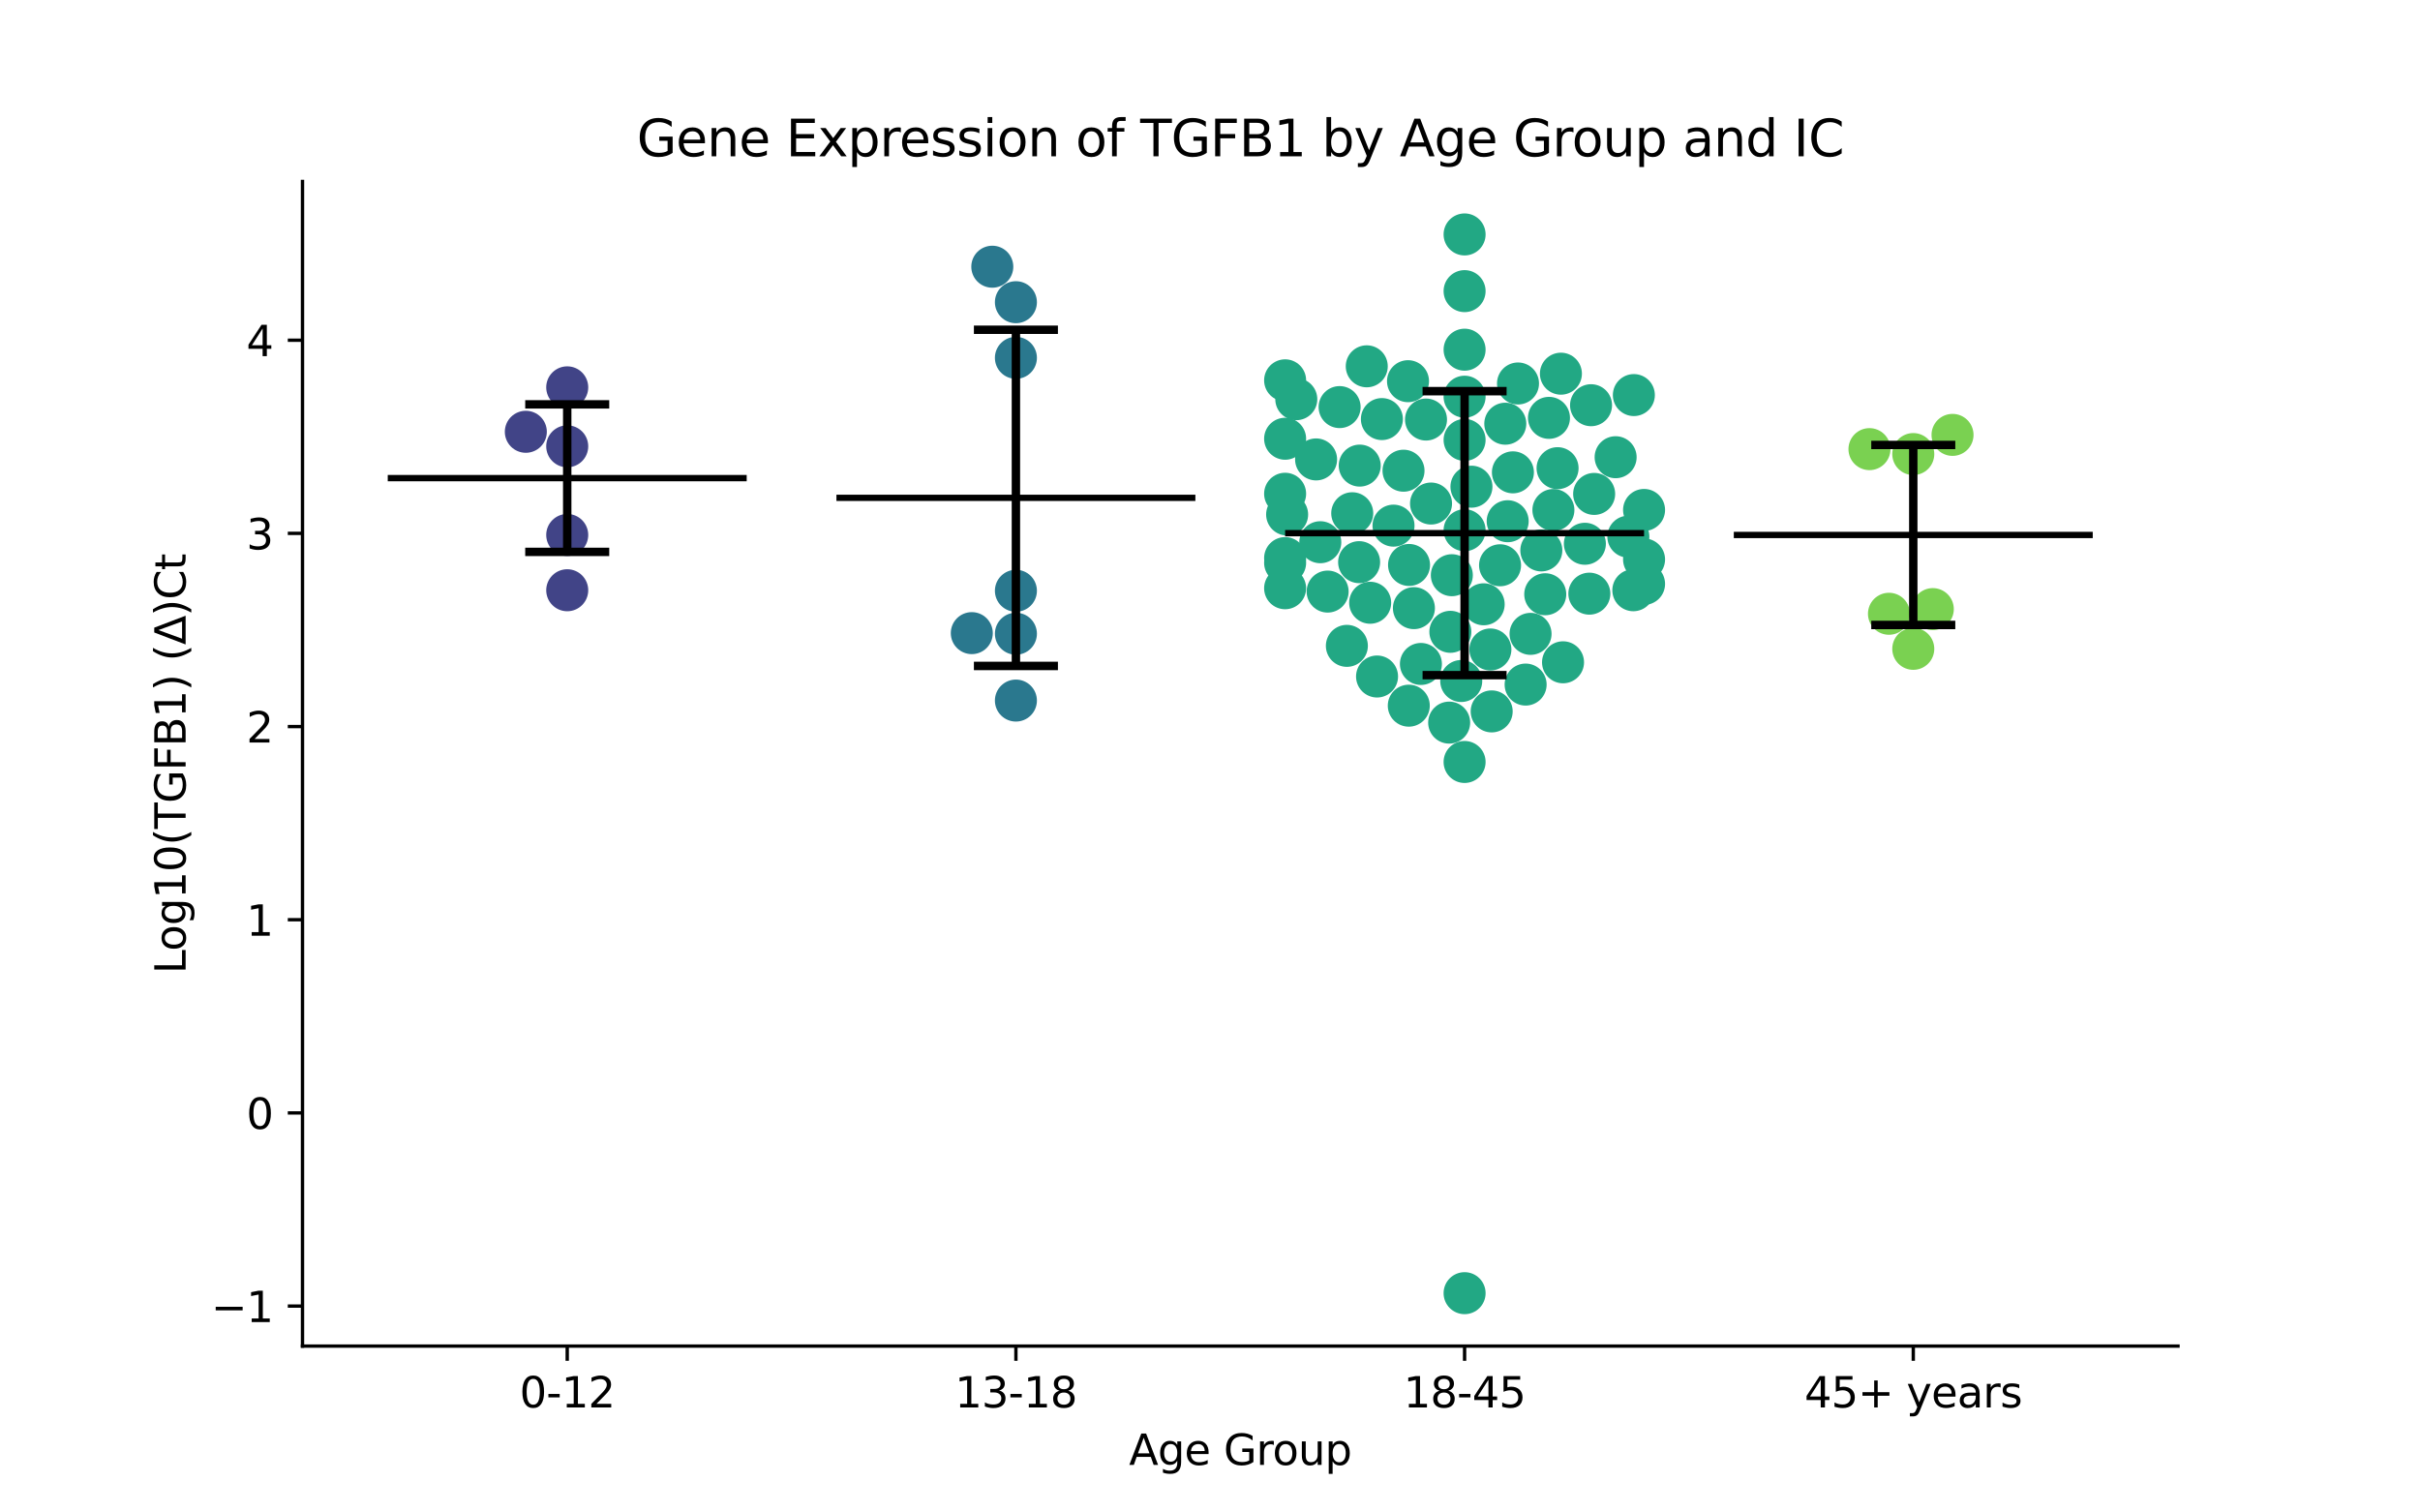 <?xml version="1.0" encoding="utf-8" standalone="no"?>
<!DOCTYPE svg PUBLIC "-//W3C//DTD SVG 1.1//EN"
  "http://www.w3.org/Graphics/SVG/1.1/DTD/svg11.dtd">
<svg xmlns:xlink="http://www.w3.org/1999/xlink" width="576pt" height="360pt" viewBox="0 0 576 360" xmlns="http://www.w3.org/2000/svg" version="1.1">
 <defs>
  <style type="text/css">*{stroke-linejoin: round; stroke-linecap: butt}</style>
 </defs>
 <g id="figure_1">
  <g id="patch_1">
   <path d="M 0 360 
L 576 360 
L 576 0 
L 0 0 
z
" style="fill: #ffffff"/>
  </g>
  <g id="axes_1">
   <g id="patch_2">
    <path d="M 72 320.4 
L 518.4 320.4 
L 518.4 43.2 
L 72 43.2 
z
" style="fill: #ffffff"/>
   </g>
   <g id="PathCollection_1">
    <defs>
     <path id="C0_0_4699553f57" d="M 0 5 
C 1.326 5 2.598 4.473 3.536 3.536 
C 4.473 2.598 5 1.326 5 -0 
C 5 -1.326 4.473 -2.598 3.536 -3.536 
C 2.598 -4.473 1.326 -5 0 -5 
C -1.326 -5 -2.598 -4.473 -3.536 -3.536 
C -4.473 -2.598 -5 -1.326 -5 0 
C -5 1.326 -4.473 2.598 -3.536 3.536 
C -2.598 4.473 -1.326 5 0 5 
z
"/>
    </defs>
    <g clip-path="url(#pacfe9eafd5)">
     <use xlink:href="#C0_0_4699553f57" x="135.009" y="92.195" style="fill: #414487"/>
    </g>
    <g clip-path="url(#pacfe9eafd5)">
     <use xlink:href="#C0_0_4699553f57" x="125.156" y="102.774" style="fill: #414487"/>
    </g>
    <g clip-path="url(#pacfe9eafd5)">
     <use xlink:href="#C0_0_4699553f57" x="135.009" y="106.232" style="fill: #414487"/>
    </g>
    <g clip-path="url(#pacfe9eafd5)">
     <use xlink:href="#C0_0_4699553f57" x="135.009" y="140.49" style="fill: #414487"/>
    </g>
    <g clip-path="url(#pacfe9eafd5)">
     <use xlink:href="#C0_0_4699553f57" x="135.009" y="127.331" style="fill: #414487"/>
    </g>
   </g>
   <g id="PathCollection_2">
    <defs>
     <path id="C1_0_5063109448" d="M 0 5 
C 1.326 5 2.598 4.473 3.536 3.536 
C 4.473 2.598 5 1.326 5 -0 
C 5 -1.326 4.473 -2.598 3.536 -3.536 
C 2.598 -4.473 1.326 -5 0 -5 
C -1.326 -5 -2.598 -4.473 -3.536 -3.536 
C -4.473 -2.598 -5 -1.326 -5 0 
C -5 1.326 -4.473 2.598 -3.536 3.536 
C -2.598 4.473 -1.326 5 0 5 
z
"/>
    </defs>
    <g clip-path="url(#pacfe9eafd5)">
     <use xlink:href="#C1_0_5063109448" x="241.803" y="140.614" style="fill: #2a788e"/>
    </g>
    <g clip-path="url(#pacfe9eafd5)">
     <use xlink:href="#C1_0_5063109448" x="241.803" y="71.93" style="fill: #2a788e"/>
    </g>
    <g clip-path="url(#pacfe9eafd5)">
     <use xlink:href="#C1_0_5063109448" x="241.803" y="166.749" style="fill: #2a788e"/>
    </g>
    <g clip-path="url(#pacfe9eafd5)">
     <use xlink:href="#C1_0_5063109448" x="231.304" y="150.697" style="fill: #2a788e"/>
    </g>
    <g clip-path="url(#pacfe9eafd5)">
     <use xlink:href="#C1_0_5063109448" x="241.803" y="150.84" style="fill: #2a788e"/>
    </g>
    <g clip-path="url(#pacfe9eafd5)">
     <use xlink:href="#C1_0_5063109448" x="236.183" y="63.483" style="fill: #2a788e"/>
    </g>
    <g clip-path="url(#pacfe9eafd5)">
     <use xlink:href="#C1_0_5063109448" x="241.803" y="85.172" style="fill: #2a788e"/>
    </g>
   </g>
   <g id="PathCollection_3">
    <defs>
     <path id="C2_0_7734790f2d" d="M 0 5 
C 1.326 5 2.598 4.473 3.536 3.536 
C 4.473 2.598 5 1.326 5 -0 
C 5 -1.326 4.473 -2.598 3.536 -3.536 
C 2.598 -4.473 1.326 -5 0 -5 
C -1.326 -5 -2.598 -4.473 -3.536 -3.536 
C -4.473 -2.598 -5 -1.326 -5 0 
C -5 1.326 -4.473 2.598 -3.536 3.536 
C -2.598 4.473 -1.326 5 0 5 
z
"/>
    </defs>
    <g clip-path="url(#pacfe9eafd5)">
     <use xlink:href="#C2_0_7734790f2d" x="328.914" y="99.749" style="fill: #22a884"/>
    </g>
    <g clip-path="url(#pacfe9eafd5)">
     <use xlink:href="#C2_0_7734790f2d" x="335.377" y="134.472" style="fill: #22a884"/>
    </g>
    <g clip-path="url(#pacfe9eafd5)">
     <use xlink:href="#C2_0_7734790f2d" x="379.434" y="117.562" style="fill: #22a884"/>
    </g>
    <g clip-path="url(#pacfe9eafd5)">
     <use xlink:href="#C2_0_7734790f2d" x="340.61" y="119.851" style="fill: #22a884"/>
    </g>
    <g clip-path="url(#pacfe9eafd5)">
     <use xlink:href="#C2_0_7734790f2d" x="327.761" y="161.021" style="fill: #22a884"/>
    </g>
    <g clip-path="url(#pacfe9eafd5)">
     <use xlink:href="#C2_0_7734790f2d" x="360.098" y="112.427" style="fill: #22a884"/>
    </g>
    <g clip-path="url(#pacfe9eafd5)">
     <use xlink:href="#C2_0_7734790f2d" x="306.359" y="122.463" style="fill: #22a884"/>
    </g>
    <g clip-path="url(#pacfe9eafd5)">
     <use xlink:href="#C2_0_7734790f2d" x="348.597" y="83.232" style="fill: #22a884"/>
    </g>
    <g clip-path="url(#pacfe9eafd5)">
     <use xlink:href="#C2_0_7734790f2d" x="378.695" y="96.449" style="fill: #22a884"/>
    </g>
    <g clip-path="url(#pacfe9eafd5)">
     <use xlink:href="#C2_0_7734790f2d" x="387.576" y="127.736" style="fill: #22a884"/>
    </g>
    <g clip-path="url(#pacfe9eafd5)">
     <use xlink:href="#C2_0_7734790f2d" x="313.252" y="109.351" style="fill: #22a884"/>
    </g>
    <g clip-path="url(#pacfe9eafd5)">
     <use xlink:href="#C2_0_7734790f2d" x="367.794" y="141.442" style="fill: #22a884"/>
    </g>
    <g clip-path="url(#pacfe9eafd5)">
     <use xlink:href="#C2_0_7734790f2d" x="369.735" y="121.391" style="fill: #22a884"/>
    </g>
    <g clip-path="url(#pacfe9eafd5)">
     <use xlink:href="#C2_0_7734790f2d" x="391.315" y="121.378" style="fill: #22a884"/>
    </g>
    <g clip-path="url(#pacfe9eafd5)">
     <use xlink:href="#C2_0_7734790f2d" x="339.414" y="99.86" style="fill: #22a884"/>
    </g>
    <g clip-path="url(#pacfe9eafd5)">
     <use xlink:href="#C2_0_7734790f2d" x="305.879" y="117.523" style="fill: #22a884"/>
    </g>
    <g clip-path="url(#pacfe9eafd5)">
     <use xlink:href="#C2_0_7734790f2d" x="323.494" y="133.803" style="fill: #22a884"/>
    </g>
    <g clip-path="url(#pacfe9eafd5)">
     <use xlink:href="#C2_0_7734790f2d" x="388.885" y="94.036" style="fill: #22a884"/>
    </g>
    <g clip-path="url(#pacfe9eafd5)">
     <use xlink:href="#C2_0_7734790f2d" x="355.045" y="169.328" style="fill: #22a884"/>
    </g>
    <g clip-path="url(#pacfe9eafd5)">
     <use xlink:href="#C2_0_7734790f2d" x="368.682" y="99.459" style="fill: #22a884"/>
    </g>
    <g clip-path="url(#pacfe9eafd5)">
     <use xlink:href="#C2_0_7734790f2d" x="354.737" y="154.588" style="fill: #22a884"/>
    </g>
    <g clip-path="url(#pacfe9eafd5)">
     <use xlink:href="#C2_0_7734790f2d" x="370.728" y="111.436" style="fill: #22a884"/>
    </g>
    <g clip-path="url(#pacfe9eafd5)">
     <use xlink:href="#C2_0_7734790f2d" x="331.68" y="125.112" style="fill: #22a884"/>
    </g>
    <g clip-path="url(#pacfe9eafd5)">
     <use xlink:href="#C2_0_7734790f2d" x="305.879" y="140.012" style="fill: #22a884"/>
    </g>
    <g clip-path="url(#pacfe9eafd5)">
     <use xlink:href="#C2_0_7734790f2d" x="338.201" y="158.033" style="fill: #22a884"/>
    </g>
    <g clip-path="url(#pacfe9eafd5)">
     <use xlink:href="#C2_0_7734790f2d" x="335.315" y="167.966" style="fill: #22a884"/>
    </g>
    <g clip-path="url(#pacfe9eafd5)">
     <use xlink:href="#C2_0_7734790f2d" x="348.597" y="307.8" style="fill: #22a884"/>
    </g>
    <g clip-path="url(#pacfe9eafd5)">
     <use xlink:href="#C2_0_7734790f2d" x="388.759" y="140.488" style="fill: #22a884"/>
    </g>
    <g clip-path="url(#pacfe9eafd5)">
     <use xlink:href="#C2_0_7734790f2d" x="377.227" y="129.427" style="fill: #22a884"/>
    </g>
    <g clip-path="url(#pacfe9eafd5)">
     <use xlink:href="#C2_0_7734790f2d" x="318.851" y="96.896" style="fill: #22a884"/>
    </g>
    <g clip-path="url(#pacfe9eafd5)">
     <use xlink:href="#C2_0_7734790f2d" x="364.296" y="150.871" style="fill: #22a884"/>
    </g>
    <g clip-path="url(#pacfe9eafd5)">
     <use xlink:href="#C2_0_7734790f2d" x="326.121" y="143.467" style="fill: #22a884"/>
    </g>
    <g clip-path="url(#pacfe9eafd5)">
     <use xlink:href="#C2_0_7734790f2d" x="348.597" y="55.8" style="fill: #22a884"/>
    </g>
    <g clip-path="url(#pacfe9eafd5)">
     <use xlink:href="#C2_0_7734790f2d" x="305.879" y="133.965" style="fill: #22a884"/>
    </g>
    <g clip-path="url(#pacfe9eafd5)">
     <use xlink:href="#C2_0_7734790f2d" x="325.311" y="87.189" style="fill: #22a884"/>
    </g>
    <g clip-path="url(#pacfe9eafd5)">
     <use xlink:href="#C2_0_7734790f2d" x="363.124" y="162.941" style="fill: #22a884"/>
    </g>
    <g clip-path="url(#pacfe9eafd5)">
     <use xlink:href="#C2_0_7734790f2d" x="353.14" y="143.831" style="fill: #22a884"/>
    </g>
    <g clip-path="url(#pacfe9eafd5)">
     <use xlink:href="#C2_0_7734790f2d" x="384.547" y="108.827" style="fill: #22a884"/>
    </g>
    <g clip-path="url(#pacfe9eafd5)">
     <use xlink:href="#C2_0_7734790f2d" x="348.597" y="69.293" style="fill: #22a884"/>
    </g>
    <g clip-path="url(#pacfe9eafd5)">
     <use xlink:href="#C2_0_7734790f2d" x="323.637" y="110.823" style="fill: #22a884"/>
    </g>
    <g clip-path="url(#pacfe9eafd5)">
     <use xlink:href="#C2_0_7734790f2d" x="347.797" y="162.092" style="fill: #22a884"/>
    </g>
    <g clip-path="url(#pacfe9eafd5)">
     <use xlink:href="#C2_0_7734790f2d" x="366.86" y="131.009" style="fill: #22a884"/>
    </g>
    <g clip-path="url(#pacfe9eafd5)">
     <use xlink:href="#C2_0_7734790f2d" x="348.597" y="94.423" style="fill: #22a884"/>
    </g>
    <g clip-path="url(#pacfe9eafd5)">
     <use xlink:href="#C2_0_7734790f2d" x="308.538" y="95.015" style="fill: #22a884"/>
    </g>
    <g clip-path="url(#pacfe9eafd5)">
     <use xlink:href="#C2_0_7734790f2d" x="320.578" y="153.727" style="fill: #22a884"/>
    </g>
    <g clip-path="url(#pacfe9eafd5)">
     <use xlink:href="#C2_0_7734790f2d" x="315.999" y="140.807" style="fill: #22a884"/>
    </g>
    <g clip-path="url(#pacfe9eafd5)">
     <use xlink:href="#C2_0_7734790f2d" x="345.21" y="150.384" style="fill: #22a884"/>
    </g>
    <g clip-path="url(#pacfe9eafd5)">
     <use xlink:href="#C2_0_7734790f2d" x="361.311" y="91.275" style="fill: #22a884"/>
    </g>
    <g clip-path="url(#pacfe9eafd5)">
     <use xlink:href="#C2_0_7734790f2d" x="334.06" y="112.036" style="fill: #22a884"/>
    </g>
    <g clip-path="url(#pacfe9eafd5)">
     <use xlink:href="#C2_0_7734790f2d" x="305.879" y="104.429" style="fill: #22a884"/>
    </g>
    <g clip-path="url(#pacfe9eafd5)">
     <use xlink:href="#C2_0_7734790f2d" x="391.315" y="138.981" style="fill: #22a884"/>
    </g>
    <g clip-path="url(#pacfe9eafd5)">
     <use xlink:href="#C2_0_7734790f2d" x="350.229" y="115.841" style="fill: #22a884"/>
    </g>
    <g clip-path="url(#pacfe9eafd5)">
     <use xlink:href="#C2_0_7734790f2d" x="305.879" y="90.526" style="fill: #22a884"/>
    </g>
    <g clip-path="url(#pacfe9eafd5)">
     <use xlink:href="#C2_0_7734790f2d" x="348.597" y="126.204" style="fill: #22a884"/>
    </g>
    <g clip-path="url(#pacfe9eafd5)">
     <use xlink:href="#C2_0_7734790f2d" x="358.284" y="100.85" style="fill: #22a884"/>
    </g>
    <g clip-path="url(#pacfe9eafd5)">
     <use xlink:href="#C2_0_7734790f2d" x="321.853" y="122.162" style="fill: #22a884"/>
    </g>
    <g clip-path="url(#pacfe9eafd5)">
     <use xlink:href="#C2_0_7734790f2d" x="314.25" y="129.06" style="fill: #22a884"/>
    </g>
    <g clip-path="url(#pacfe9eafd5)">
     <use xlink:href="#C2_0_7734790f2d" x="391.315" y="133.157" style="fill: #22a884"/>
    </g>
    <g clip-path="url(#pacfe9eafd5)">
     <use xlink:href="#C2_0_7734790f2d" x="358.853" y="124.062" style="fill: #22a884"/>
    </g>
    <g clip-path="url(#pacfe9eafd5)">
     <use xlink:href="#C2_0_7734790f2d" x="345.56" y="136.911" style="fill: #22a884"/>
    </g>
    <g clip-path="url(#pacfe9eafd5)">
     <use xlink:href="#C2_0_7734790f2d" x="335.13" y="90.73" style="fill: #22a884"/>
    </g>
    <g clip-path="url(#pacfe9eafd5)">
     <use xlink:href="#C2_0_7734790f2d" x="371.522" y="88.944" style="fill: #22a884"/>
    </g>
    <g clip-path="url(#pacfe9eafd5)">
     <use xlink:href="#C2_0_7734790f2d" x="348.597" y="104.709" style="fill: #22a884"/>
    </g>
    <g clip-path="url(#pacfe9eafd5)">
     <use xlink:href="#C2_0_7734790f2d" x="344.925" y="171.996" style="fill: #22a884"/>
    </g>
    <g clip-path="url(#pacfe9eafd5)">
     <use xlink:href="#C2_0_7734790f2d" x="378.293" y="141.301" style="fill: #22a884"/>
    </g>
    <g clip-path="url(#pacfe9eafd5)">
     <use xlink:href="#C2_0_7734790f2d" x="348.597" y="181.364" style="fill: #22a884"/>
    </g>
    <g clip-path="url(#pacfe9eafd5)">
     <use xlink:href="#C2_0_7734790f2d" x="305.879" y="132.833" style="fill: #22a884"/>
    </g>
    <g clip-path="url(#pacfe9eafd5)">
     <use xlink:href="#C2_0_7734790f2d" x="336.534" y="144.751" style="fill: #22a884"/>
    </g>
    <g clip-path="url(#pacfe9eafd5)">
     <use xlink:href="#C2_0_7734790f2d" x="372.027" y="157.639" style="fill: #22a884"/>
    </g>
    <g clip-path="url(#pacfe9eafd5)">
     <use xlink:href="#C2_0_7734790f2d" x="357.038" y="134.545" style="fill: #22a884"/>
    </g>
   </g>
   <g id="PathCollection_4">
    <defs>
     <path id="C3_0_6a25a2f9ad" d="M 0 5 
C 1.326 5 2.598 4.473 3.536 3.536 
C 4.473 2.598 5 1.326 5 -0 
C 5 -1.326 4.473 -2.598 3.536 -3.536 
C 2.598 -4.473 1.326 -5 0 -5 
C -1.326 -5 -2.598 -4.473 -3.536 -3.536 
C -4.473 -2.598 -5 -1.326 -5 0 
C -5 1.326 -4.473 2.598 -3.536 3.536 
C -2.598 4.473 -1.326 5 0 5 
z
"/>
    </defs>
    <g clip-path="url(#pacfe9eafd5)">
     <use xlink:href="#C3_0_6a25a2f9ad" x="460.04" y="144.979" style="fill: #7ad151"/>
    </g>
    <g clip-path="url(#pacfe9eafd5)">
     <use xlink:href="#C3_0_6a25a2f9ad" x="449.605" y="146.09" style="fill: #7ad151"/>
    </g>
    <g clip-path="url(#pacfe9eafd5)">
     <use xlink:href="#C3_0_6a25a2f9ad" x="444.964" y="106.902" style="fill: #7ad151"/>
    </g>
    <g clip-path="url(#pacfe9eafd5)">
     <use xlink:href="#C3_0_6a25a2f9ad" x="464.734" y="103.512" style="fill: #7ad151"/>
    </g>
    <g clip-path="url(#pacfe9eafd5)">
     <use xlink:href="#C3_0_6a25a2f9ad" x="455.391" y="108.077" style="fill: #7ad151"/>
    </g>
    <g clip-path="url(#pacfe9eafd5)">
     <use xlink:href="#C3_0_6a25a2f9ad" x="455.391" y="154.434" style="fill: #7ad151"/>
    </g>
   </g>
   <g id="matplotlib.axis_1">
    <g id="xtick_1">
     <g id="line2d_1">
      <defs>
       <path id="mccdc696087" d="M 0 0 
L 0 3.5 
" style="stroke: #000000; stroke-width: 0.8"/>
      </defs>
      <g>
       <use xlink:href="#mccdc696087" x="135.009" y="320.4" style="stroke: #000000; stroke-width: 0.8"/>
      </g>
     </g>
     <g id="text_1">
      <!-- 0-12 -->
      <g transform="translate(123.661 334.998) scale(0.1 -0.1)">
       <defs>
        <path id="DejaVuSans-30" d="M 2034 4250 
Q 1547 4250 1301 3770 
Q 1056 3291 1056 2328 
Q 1056 1369 1301 889 
Q 1547 409 2034 409 
Q 2525 409 2770 889 
Q 3016 1369 3016 2328 
Q 3016 3291 2770 3770 
Q 2525 4250 2034 4250 
z
M 2034 4750 
Q 2819 4750 3233 4129 
Q 3647 3509 3647 2328 
Q 3647 1150 3233 529 
Q 2819 -91 2034 -91 
Q 1250 -91 836 529 
Q 422 1150 422 2328 
Q 422 3509 836 4129 
Q 1250 4750 2034 4750 
z
" transform="scale(0.016)"/>
        <path id="DejaVuSans-2d" d="M 313 2009 
L 1997 2009 
L 1997 1497 
L 313 1497 
L 313 2009 
z
" transform="scale(0.016)"/>
        <path id="DejaVuSans-31" d="M 794 531 
L 1825 531 
L 1825 4091 
L 703 3866 
L 703 4441 
L 1819 4666 
L 2450 4666 
L 2450 531 
L 3481 531 
L 3481 0 
L 794 0 
L 794 531 
z
" transform="scale(0.016)"/>
        <path id="DejaVuSans-32" d="M 1228 531 
L 3431 531 
L 3431 0 
L 469 0 
L 469 531 
Q 828 903 1448 1529 
Q 2069 2156 2228 2338 
Q 2531 2678 2651 2914 
Q 2772 3150 2772 3378 
Q 2772 3750 2511 3984 
Q 2250 4219 1831 4219 
Q 1534 4219 1204 4116 
Q 875 4013 500 3803 
L 500 4441 
Q 881 4594 1212 4672 
Q 1544 4750 1819 4750 
Q 2544 4750 2975 4387 
Q 3406 4025 3406 3419 
Q 3406 3131 3298 2873 
Q 3191 2616 2906 2266 
Q 2828 2175 2409 1742 
Q 1991 1309 1228 531 
z
" transform="scale(0.016)"/>
       </defs>
       <use xlink:href="#DejaVuSans-30"/>
       <use xlink:href="#DejaVuSans-2d" x="63.623"/>
       <use xlink:href="#DejaVuSans-31" x="99.707"/>
       <use xlink:href="#DejaVuSans-32" x="163.33"/>
      </g>
     </g>
    </g>
    <g id="xtick_2">
     <g id="line2d_2">
      <g>
       <use xlink:href="#mccdc696087" x="241.803" y="320.4" style="stroke: #000000; stroke-width: 0.8"/>
      </g>
     </g>
     <g id="text_2">
      <!-- 13-18 -->
      <g transform="translate(227.274 334.998) scale(0.1 -0.1)">
       <defs>
        <path id="DejaVuSans-33" d="M 2597 2516 
Q 3050 2419 3304 2112 
Q 3559 1806 3559 1356 
Q 3559 666 3084 287 
Q 2609 -91 1734 -91 
Q 1441 -91 1130 -33 
Q 819 25 488 141 
L 488 750 
Q 750 597 1062 519 
Q 1375 441 1716 441 
Q 2309 441 2620 675 
Q 2931 909 2931 1356 
Q 2931 1769 2642 2001 
Q 2353 2234 1838 2234 
L 1294 2234 
L 1294 2753 
L 1863 2753 
Q 2328 2753 2575 2939 
Q 2822 3125 2822 3475 
Q 2822 3834 2567 4026 
Q 2313 4219 1838 4219 
Q 1578 4219 1281 4162 
Q 984 4106 628 3988 
L 628 4550 
Q 988 4650 1302 4700 
Q 1616 4750 1894 4750 
Q 2613 4750 3031 4423 
Q 3450 4097 3450 3541 
Q 3450 3153 3228 2886 
Q 3006 2619 2597 2516 
z
" transform="scale(0.016)"/>
        <path id="DejaVuSans-38" d="M 2034 2216 
Q 1584 2216 1326 1975 
Q 1069 1734 1069 1313 
Q 1069 891 1326 650 
Q 1584 409 2034 409 
Q 2484 409 2743 651 
Q 3003 894 3003 1313 
Q 3003 1734 2745 1975 
Q 2488 2216 2034 2216 
z
M 1403 2484 
Q 997 2584 770 2862 
Q 544 3141 544 3541 
Q 544 4100 942 4425 
Q 1341 4750 2034 4750 
Q 2731 4750 3128 4425 
Q 3525 4100 3525 3541 
Q 3525 3141 3298 2862 
Q 3072 2584 2669 2484 
Q 3125 2378 3379 2068 
Q 3634 1759 3634 1313 
Q 3634 634 3220 271 
Q 2806 -91 2034 -91 
Q 1263 -91 848 271 
Q 434 634 434 1313 
Q 434 1759 690 2068 
Q 947 2378 1403 2484 
z
M 1172 3481 
Q 1172 3119 1398 2916 
Q 1625 2713 2034 2713 
Q 2441 2713 2670 2916 
Q 2900 3119 2900 3481 
Q 2900 3844 2670 4047 
Q 2441 4250 2034 4250 
Q 1625 4250 1398 4047 
Q 1172 3844 1172 3481 
z
" transform="scale(0.016)"/>
       </defs>
       <use xlink:href="#DejaVuSans-31"/>
       <use xlink:href="#DejaVuSans-33" x="63.623"/>
       <use xlink:href="#DejaVuSans-2d" x="127.246"/>
       <use xlink:href="#DejaVuSans-31" x="163.33"/>
       <use xlink:href="#DejaVuSans-38" x="226.953"/>
      </g>
     </g>
    </g>
    <g id="xtick_3">
     <g id="line2d_3">
      <g>
       <use xlink:href="#mccdc696087" x="348.597" y="320.4" style="stroke: #000000; stroke-width: 0.8"/>
      </g>
     </g>
     <g id="text_3">
      <!-- 18-45 -->
      <g transform="translate(334.068 334.998) scale(0.1 -0.1)">
       <defs>
        <path id="DejaVuSans-34" d="M 2419 4116 
L 825 1625 
L 2419 1625 
L 2419 4116 
z
M 2253 4666 
L 3047 4666 
L 3047 1625 
L 3713 1625 
L 3713 1100 
L 3047 1100 
L 3047 0 
L 2419 0 
L 2419 1100 
L 313 1100 
L 313 1709 
L 2253 4666 
z
" transform="scale(0.016)"/>
        <path id="DejaVuSans-35" d="M 691 4666 
L 3169 4666 
L 3169 4134 
L 1269 4134 
L 1269 2991 
Q 1406 3038 1543 3061 
Q 1681 3084 1819 3084 
Q 2600 3084 3056 2656 
Q 3513 2228 3513 1497 
Q 3513 744 3044 326 
Q 2575 -91 1722 -91 
Q 1428 -91 1123 -41 
Q 819 9 494 109 
L 494 744 
Q 775 591 1075 516 
Q 1375 441 1709 441 
Q 2250 441 2565 725 
Q 2881 1009 2881 1497 
Q 2881 1984 2565 2268 
Q 2250 2553 1709 2553 
Q 1456 2553 1204 2497 
Q 953 2441 691 2322 
L 691 4666 
z
" transform="scale(0.016)"/>
       </defs>
       <use xlink:href="#DejaVuSans-31"/>
       <use xlink:href="#DejaVuSans-38" x="63.623"/>
       <use xlink:href="#DejaVuSans-2d" x="127.246"/>
       <use xlink:href="#DejaVuSans-34" x="163.33"/>
       <use xlink:href="#DejaVuSans-35" x="226.953"/>
      </g>
     </g>
    </g>
    <g id="xtick_4">
     <g id="line2d_4">
      <g>
       <use xlink:href="#mccdc696087" x="455.391" y="320.4" style="stroke: #000000; stroke-width: 0.8"/>
      </g>
     </g>
     <g id="text_4">
      <!-- 45+ years -->
      <g transform="translate(429.49 334.998) scale(0.1 -0.1)">
       <defs>
        <path id="DejaVuSans-2b" d="M 2944 4013 
L 2944 2272 
L 4684 2272 
L 4684 1741 
L 2944 1741 
L 2944 0 
L 2419 0 
L 2419 1741 
L 678 1741 
L 678 2272 
L 2419 2272 
L 2419 4013 
L 2944 4013 
z
" transform="scale(0.016)"/>
        <path id="DejaVuSans-20" transform="scale(0.016)"/>
        <path id="DejaVuSans-79" d="M 2059 -325 
Q 1816 -950 1584 -1140 
Q 1353 -1331 966 -1331 
L 506 -1331 
L 506 -850 
L 844 -850 
Q 1081 -850 1212 -737 
Q 1344 -625 1503 -206 
L 1606 56 
L 191 3500 
L 800 3500 
L 1894 763 
L 2988 3500 
L 3597 3500 
L 2059 -325 
z
" transform="scale(0.016)"/>
        <path id="DejaVuSans-65" d="M 3597 1894 
L 3597 1613 
L 953 1613 
Q 991 1019 1311 708 
Q 1631 397 2203 397 
Q 2534 397 2845 478 
Q 3156 559 3463 722 
L 3463 178 
Q 3153 47 2828 -22 
Q 2503 -91 2169 -91 
Q 1331 -91 842 396 
Q 353 884 353 1716 
Q 353 2575 817 3079 
Q 1281 3584 2069 3584 
Q 2775 3584 3186 3129 
Q 3597 2675 3597 1894 
z
M 3022 2063 
Q 3016 2534 2758 2815 
Q 2500 3097 2075 3097 
Q 1594 3097 1305 2825 
Q 1016 2553 972 2059 
L 3022 2063 
z
" transform="scale(0.016)"/>
        <path id="DejaVuSans-61" d="M 2194 1759 
Q 1497 1759 1228 1600 
Q 959 1441 959 1056 
Q 959 750 1161 570 
Q 1363 391 1709 391 
Q 2188 391 2477 730 
Q 2766 1069 2766 1631 
L 2766 1759 
L 2194 1759 
z
M 3341 1997 
L 3341 0 
L 2766 0 
L 2766 531 
Q 2569 213 2275 61 
Q 1981 -91 1556 -91 
Q 1019 -91 701 211 
Q 384 513 384 1019 
Q 384 1609 779 1909 
Q 1175 2209 1959 2209 
L 2766 2209 
L 2766 2266 
Q 2766 2663 2505 2880 
Q 2244 3097 1772 3097 
Q 1472 3097 1187 3025 
Q 903 2953 641 2809 
L 641 3341 
Q 956 3463 1253 3523 
Q 1550 3584 1831 3584 
Q 2591 3584 2966 3190 
Q 3341 2797 3341 1997 
z
" transform="scale(0.016)"/>
        <path id="DejaVuSans-72" d="M 2631 2963 
Q 2534 3019 2420 3045 
Q 2306 3072 2169 3072 
Q 1681 3072 1420 2755 
Q 1159 2438 1159 1844 
L 1159 0 
L 581 0 
L 581 3500 
L 1159 3500 
L 1159 2956 
Q 1341 3275 1631 3429 
Q 1922 3584 2338 3584 
Q 2397 3584 2469 3576 
Q 2541 3569 2628 3553 
L 2631 2963 
z
" transform="scale(0.016)"/>
        <path id="DejaVuSans-73" d="M 2834 3397 
L 2834 2853 
Q 2591 2978 2328 3040 
Q 2066 3103 1784 3103 
Q 1356 3103 1142 2972 
Q 928 2841 928 2578 
Q 928 2378 1081 2264 
Q 1234 2150 1697 2047 
L 1894 2003 
Q 2506 1872 2764 1633 
Q 3022 1394 3022 966 
Q 3022 478 2636 193 
Q 2250 -91 1575 -91 
Q 1294 -91 989 -36 
Q 684 19 347 128 
L 347 722 
Q 666 556 975 473 
Q 1284 391 1588 391 
Q 1994 391 2212 530 
Q 2431 669 2431 922 
Q 2431 1156 2273 1281 
Q 2116 1406 1581 1522 
L 1381 1569 
Q 847 1681 609 1914 
Q 372 2147 372 2553 
Q 372 3047 722 3315 
Q 1072 3584 1716 3584 
Q 2034 3584 2315 3537 
Q 2597 3491 2834 3397 
z
" transform="scale(0.016)"/>
       </defs>
       <use xlink:href="#DejaVuSans-34"/>
       <use xlink:href="#DejaVuSans-35" x="63.623"/>
       <use xlink:href="#DejaVuSans-2b" x="127.246"/>
       <use xlink:href="#DejaVuSans-20" x="211.035"/>
       <use xlink:href="#DejaVuSans-79" x="242.822"/>
       <use xlink:href="#DejaVuSans-65" x="302.002"/>
       <use xlink:href="#DejaVuSans-61" x="363.525"/>
       <use xlink:href="#DejaVuSans-72" x="424.805"/>
       <use xlink:href="#DejaVuSans-73" x="465.918"/>
      </g>
     </g>
    </g>
    <g id="text_5">
     <!-- Age Group -->
     <g transform="translate(268.72 348.677) scale(0.1 -0.1)">
      <defs>
       <path id="DejaVuSans-41" d="M 2188 4044 
L 1331 1722 
L 3047 1722 
L 2188 4044 
z
M 1831 4666 
L 2547 4666 
L 4325 0 
L 3669 0 
L 3244 1197 
L 1141 1197 
L 716 0 
L 50 0 
L 1831 4666 
z
" transform="scale(0.016)"/>
       <path id="DejaVuSans-67" d="M 2906 1791 
Q 2906 2416 2648 2759 
Q 2391 3103 1925 3103 
Q 1463 3103 1205 2759 
Q 947 2416 947 1791 
Q 947 1169 1205 825 
Q 1463 481 1925 481 
Q 2391 481 2648 825 
Q 2906 1169 2906 1791 
z
M 3481 434 
Q 3481 -459 3084 -895 
Q 2688 -1331 1869 -1331 
Q 1566 -1331 1297 -1286 
Q 1028 -1241 775 -1147 
L 775 -588 
Q 1028 -725 1275 -790 
Q 1522 -856 1778 -856 
Q 2344 -856 2625 -561 
Q 2906 -266 2906 331 
L 2906 616 
Q 2728 306 2450 153 
Q 2172 0 1784 0 
Q 1141 0 747 490 
Q 353 981 353 1791 
Q 353 2603 747 3093 
Q 1141 3584 1784 3584 
Q 2172 3584 2450 3431 
Q 2728 3278 2906 2969 
L 2906 3500 
L 3481 3500 
L 3481 434 
z
" transform="scale(0.016)"/>
       <path id="DejaVuSans-47" d="M 3809 666 
L 3809 1919 
L 2778 1919 
L 2778 2438 
L 4434 2438 
L 4434 434 
Q 4069 175 3628 42 
Q 3188 -91 2688 -91 
Q 1594 -91 976 548 
Q 359 1188 359 2328 
Q 359 3472 976 4111 
Q 1594 4750 2688 4750 
Q 3144 4750 3555 4637 
Q 3966 4525 4313 4306 
L 4313 3634 
Q 3963 3931 3569 4081 
Q 3175 4231 2741 4231 
Q 1884 4231 1454 3753 
Q 1025 3275 1025 2328 
Q 1025 1384 1454 906 
Q 1884 428 2741 428 
Q 3075 428 3337 486 
Q 3600 544 3809 666 
z
" transform="scale(0.016)"/>
       <path id="DejaVuSans-6f" d="M 1959 3097 
Q 1497 3097 1228 2736 
Q 959 2375 959 1747 
Q 959 1119 1226 758 
Q 1494 397 1959 397 
Q 2419 397 2687 759 
Q 2956 1122 2956 1747 
Q 2956 2369 2687 2733 
Q 2419 3097 1959 3097 
z
M 1959 3584 
Q 2709 3584 3137 3096 
Q 3566 2609 3566 1747 
Q 3566 888 3137 398 
Q 2709 -91 1959 -91 
Q 1206 -91 779 398 
Q 353 888 353 1747 
Q 353 2609 779 3096 
Q 1206 3584 1959 3584 
z
" transform="scale(0.016)"/>
       <path id="DejaVuSans-75" d="M 544 1381 
L 544 3500 
L 1119 3500 
L 1119 1403 
Q 1119 906 1312 657 
Q 1506 409 1894 409 
Q 2359 409 2629 706 
Q 2900 1003 2900 1516 
L 2900 3500 
L 3475 3500 
L 3475 0 
L 2900 0 
L 2900 538 
Q 2691 219 2414 64 
Q 2138 -91 1772 -91 
Q 1169 -91 856 284 
Q 544 659 544 1381 
z
M 1991 3584 
L 1991 3584 
z
" transform="scale(0.016)"/>
       <path id="DejaVuSans-70" d="M 1159 525 
L 1159 -1331 
L 581 -1331 
L 581 3500 
L 1159 3500 
L 1159 2969 
Q 1341 3281 1617 3432 
Q 1894 3584 2278 3584 
Q 2916 3584 3314 3078 
Q 3713 2572 3713 1747 
Q 3713 922 3314 415 
Q 2916 -91 2278 -91 
Q 1894 -91 1617 61 
Q 1341 213 1159 525 
z
M 3116 1747 
Q 3116 2381 2855 2742 
Q 2594 3103 2138 3103 
Q 1681 3103 1420 2742 
Q 1159 2381 1159 1747 
Q 1159 1113 1420 752 
Q 1681 391 2138 391 
Q 2594 391 2855 752 
Q 3116 1113 3116 1747 
z
" transform="scale(0.016)"/>
      </defs>
      <use xlink:href="#DejaVuSans-41"/>
      <use xlink:href="#DejaVuSans-67" x="68.408"/>
      <use xlink:href="#DejaVuSans-65" x="131.885"/>
      <use xlink:href="#DejaVuSans-20" x="193.408"/>
      <use xlink:href="#DejaVuSans-47" x="225.195"/>
      <use xlink:href="#DejaVuSans-72" x="302.686"/>
      <use xlink:href="#DejaVuSans-6f" x="341.549"/>
      <use xlink:href="#DejaVuSans-75" x="402.73"/>
      <use xlink:href="#DejaVuSans-70" x="466.109"/>
     </g>
    </g>
   </g>
   <g id="matplotlib.axis_2">
    <g id="ytick_1">
     <g id="line2d_5">
      <defs>
       <path id="mf932ee173e" d="M 0 0 
L -3.5 0 
" style="stroke: #000000; stroke-width: 0.8"/>
      </defs>
      <g>
       <use xlink:href="#mf932ee173e" x="72" y="310.873" style="stroke: #000000; stroke-width: 0.8"/>
      </g>
     </g>
     <g id="text_6">
      <!-- −1 -->
      <g transform="translate(50.258 314.673) scale(0.1 -0.1)">
       <defs>
        <path id="DejaVuSans-2212" d="M 678 2272 
L 4684 2272 
L 4684 1741 
L 678 1741 
L 678 2272 
z
" transform="scale(0.016)"/>
       </defs>
       <use xlink:href="#DejaVuSans-2212"/>
       <use xlink:href="#DejaVuSans-31" x="83.789"/>
      </g>
     </g>
    </g>
    <g id="ytick_2">
     <g id="line2d_6">
      <g>
       <use xlink:href="#mf932ee173e" x="72" y="264.894" style="stroke: #000000; stroke-width: 0.8"/>
      </g>
     </g>
     <g id="text_7">
      <!-- 0 -->
      <g transform="translate(58.638 268.693) scale(0.1 -0.1)">
       <use xlink:href="#DejaVuSans-30"/>
      </g>
     </g>
    </g>
    <g id="ytick_3">
     <g id="line2d_7">
      <g>
       <use xlink:href="#mf932ee173e" x="72" y="218.915" style="stroke: #000000; stroke-width: 0.8"/>
      </g>
     </g>
     <g id="text_8">
      <!-- 1 -->
      <g transform="translate(58.638 222.714) scale(0.1 -0.1)">
       <use xlink:href="#DejaVuSans-31"/>
      </g>
     </g>
    </g>
    <g id="ytick_4">
     <g id="line2d_8">
      <g>
       <use xlink:href="#mf932ee173e" x="72" y="172.935" style="stroke: #000000; stroke-width: 0.8"/>
      </g>
     </g>
     <g id="text_9">
      <!-- 2 -->
      <g transform="translate(58.638 176.735) scale(0.1 -0.1)">
       <use xlink:href="#DejaVuSans-32"/>
      </g>
     </g>
    </g>
    <g id="ytick_5">
     <g id="line2d_9">
      <g>
       <use xlink:href="#mf932ee173e" x="72" y="126.956" style="stroke: #000000; stroke-width: 0.8"/>
      </g>
     </g>
     <g id="text_10">
      <!-- 3 -->
      <g transform="translate(58.638 130.755) scale(0.1 -0.1)">
       <use xlink:href="#DejaVuSans-33"/>
      </g>
     </g>
    </g>
    <g id="ytick_6">
     <g id="line2d_10">
      <g>
       <use xlink:href="#mf932ee173e" x="72" y="80.977" style="stroke: #000000; stroke-width: 0.8"/>
      </g>
     </g>
     <g id="text_11">
      <!-- 4 -->
      <g transform="translate(58.638 84.776) scale(0.1 -0.1)">
       <use xlink:href="#DejaVuSans-34"/>
      </g>
     </g>
    </g>
    <g id="text_12">
     <!-- Log10(TGFB1) (Δ)Ct -->
     <g transform="translate(44.178 231.774) rotate(-90) scale(0.1 -0.1)">
      <defs>
       <path id="DejaVuSans-4c" d="M 628 4666 
L 1259 4666 
L 1259 531 
L 3531 531 
L 3531 0 
L 628 0 
L 628 4666 
z
" transform="scale(0.016)"/>
       <path id="DejaVuSans-28" d="M 1984 4856 
Q 1566 4138 1362 3434 
Q 1159 2731 1159 2009 
Q 1159 1288 1364 580 
Q 1569 -128 1984 -844 
L 1484 -844 
Q 1016 -109 783 600 
Q 550 1309 550 2009 
Q 550 2706 781 3412 
Q 1013 4119 1484 4856 
L 1984 4856 
z
" transform="scale(0.016)"/>
       <path id="DejaVuSans-54" d="M -19 4666 
L 3928 4666 
L 3928 4134 
L 2272 4134 
L 2272 0 
L 1638 0 
L 1638 4134 
L -19 4134 
L -19 4666 
z
" transform="scale(0.016)"/>
       <path id="DejaVuSans-46" d="M 628 4666 
L 3309 4666 
L 3309 4134 
L 1259 4134 
L 1259 2759 
L 3109 2759 
L 3109 2228 
L 1259 2228 
L 1259 0 
L 628 0 
L 628 4666 
z
" transform="scale(0.016)"/>
       <path id="DejaVuSans-42" d="M 1259 2228 
L 1259 519 
L 2272 519 
Q 2781 519 3026 730 
Q 3272 941 3272 1375 
Q 3272 1813 3026 2020 
Q 2781 2228 2272 2228 
L 1259 2228 
z
M 1259 4147 
L 1259 2741 
L 2194 2741 
Q 2656 2741 2882 2914 
Q 3109 3088 3109 3444 
Q 3109 3797 2882 3972 
Q 2656 4147 2194 4147 
L 1259 4147 
z
M 628 4666 
L 2241 4666 
Q 2963 4666 3353 4366 
Q 3744 4066 3744 3513 
Q 3744 3084 3544 2831 
Q 3344 2578 2956 2516 
Q 3422 2416 3680 2098 
Q 3938 1781 3938 1306 
Q 3938 681 3513 340 
Q 3088 0 2303 0 
L 628 0 
L 628 4666 
z
" transform="scale(0.016)"/>
       <path id="DejaVuSans-29" d="M 513 4856 
L 1013 4856 
Q 1481 4119 1714 3412 
Q 1947 2706 1947 2009 
Q 1947 1309 1714 600 
Q 1481 -109 1013 -844 
L 513 -844 
Q 928 -128 1133 580 
Q 1338 1288 1338 2009 
Q 1338 2731 1133 3434 
Q 928 4138 513 4856 
z
" transform="scale(0.016)"/>
       <path id="DejaVuSans-394" d="M 2188 4044 
L 906 525 
L 3472 525 
L 2188 4044 
z
M 50 0 
L 1831 4666 
L 2547 4666 
L 4325 0 
L 50 0 
z
" transform="scale(0.016)"/>
       <path id="DejaVuSans-43" d="M 4122 4306 
L 4122 3641 
Q 3803 3938 3442 4084 
Q 3081 4231 2675 4231 
Q 1875 4231 1450 3742 
Q 1025 3253 1025 2328 
Q 1025 1406 1450 917 
Q 1875 428 2675 428 
Q 3081 428 3442 575 
Q 3803 722 4122 1019 
L 4122 359 
Q 3791 134 3420 21 
Q 3050 -91 2638 -91 
Q 1578 -91 968 557 
Q 359 1206 359 2328 
Q 359 3453 968 4101 
Q 1578 4750 2638 4750 
Q 3056 4750 3426 4639 
Q 3797 4528 4122 4306 
z
" transform="scale(0.016)"/>
       <path id="DejaVuSans-74" d="M 1172 4494 
L 1172 3500 
L 2356 3500 
L 2356 3053 
L 1172 3053 
L 1172 1153 
Q 1172 725 1289 603 
Q 1406 481 1766 481 
L 2356 481 
L 2356 0 
L 1766 0 
Q 1100 0 847 248 
Q 594 497 594 1153 
L 594 3053 
L 172 3053 
L 172 3500 
L 594 3500 
L 594 4494 
L 1172 4494 
z
" transform="scale(0.016)"/>
      </defs>
      <use xlink:href="#DejaVuSans-4c"/>
      <use xlink:href="#DejaVuSans-6f" x="53.963"/>
      <use xlink:href="#DejaVuSans-67" x="115.145"/>
      <use xlink:href="#DejaVuSans-31" x="178.621"/>
      <use xlink:href="#DejaVuSans-30" x="242.244"/>
      <use xlink:href="#DejaVuSans-28" x="305.867"/>
      <use xlink:href="#DejaVuSans-54" x="344.881"/>
      <use xlink:href="#DejaVuSans-47" x="405.965"/>
      <use xlink:href="#DejaVuSans-46" x="483.455"/>
      <use xlink:href="#DejaVuSans-42" x="540.975"/>
      <use xlink:href="#DejaVuSans-31" x="609.578"/>
      <use xlink:href="#DejaVuSans-29" x="673.201"/>
      <use xlink:href="#DejaVuSans-20" x="712.215"/>
      <use xlink:href="#DejaVuSans-28" x="744.002"/>
      <use xlink:href="#DejaVuSans-394" x="783.016"/>
      <use xlink:href="#DejaVuSans-29" x="851.424"/>
      <use xlink:href="#DejaVuSans-43" x="890.438"/>
      <use xlink:href="#DejaVuSans-74" x="960.262"/>
     </g>
    </g>
   </g>
   <g id="LineCollection_1">
    <path d="M 135.009 131.36 
L 135.009 96.249 
" clip-path="url(#pacfe9eafd5)" style="fill: none; stroke: #000000; stroke-width: 2"/>
   </g>
   <g id="line2d_11">
    <defs>
     <path id="meaa181c5ed" d="M 10 0 
L -10 -0 
" style="stroke: #000000; stroke-width: 2"/>
    </defs>
    <g clip-path="url(#pacfe9eafd5)">
     <use xlink:href="#meaa181c5ed" x="135.009" y="131.36" style="stroke: #000000; stroke-width: 2"/>
    </g>
   </g>
   <g id="line2d_12">
    <g clip-path="url(#pacfe9eafd5)">
     <use xlink:href="#meaa181c5ed" x="135.009" y="96.249" style="stroke: #000000; stroke-width: 2"/>
    </g>
   </g>
   <g id="LineCollection_2">
    <path d="M 92.291 113.804 
L 177.726 113.804 
" clip-path="url(#pacfe9eafd5)" style="fill: none; stroke: #000000; stroke-width: 1.5"/>
   </g>
   <g id="LineCollection_3">
    <path d="M 241.803 158.508 
L 241.803 78.488 
" clip-path="url(#pacfe9eafd5)" style="fill: none; stroke: #000000; stroke-width: 2"/>
   </g>
   <g id="line2d_13">
    <g clip-path="url(#pacfe9eafd5)">
     <use xlink:href="#meaa181c5ed" x="241.803" y="158.508" style="stroke: #000000; stroke-width: 2"/>
    </g>
   </g>
   <g id="line2d_14">
    <g clip-path="url(#pacfe9eafd5)">
     <use xlink:href="#meaa181c5ed" x="241.803" y="78.488" style="stroke: #000000; stroke-width: 2"/>
    </g>
   </g>
   <g id="LineCollection_4">
    <path d="M 199.085 118.498 
L 284.521 118.498 
" clip-path="url(#pacfe9eafd5)" style="fill: none; stroke: #000000; stroke-width: 1.5"/>
   </g>
   <g id="LineCollection_5">
    <path d="M 348.597 160.697 
L 348.597 93.105 
" clip-path="url(#pacfe9eafd5)" style="fill: none; stroke: #000000; stroke-width: 2"/>
   </g>
   <g id="line2d_15">
    <g clip-path="url(#pacfe9eafd5)">
     <use xlink:href="#meaa181c5ed" x="348.597" y="160.697" style="stroke: #000000; stroke-width: 2"/>
    </g>
   </g>
   <g id="line2d_16">
    <g clip-path="url(#pacfe9eafd5)">
     <use xlink:href="#meaa181c5ed" x="348.597" y="93.105" style="stroke: #000000; stroke-width: 2"/>
    </g>
   </g>
   <g id="LineCollection_6">
    <path d="M 305.879 126.901 
L 391.315 126.901 
" clip-path="url(#pacfe9eafd5)" style="fill: none; stroke: #000000; stroke-width: 1.5"/>
   </g>
   <g id="LineCollection_7">
    <path d="M 455.391 148.754 
L 455.391 105.911 
" clip-path="url(#pacfe9eafd5)" style="fill: none; stroke: #000000; stroke-width: 2"/>
   </g>
   <g id="line2d_17">
    <g clip-path="url(#pacfe9eafd5)">
     <use xlink:href="#meaa181c5ed" x="455.391" y="148.754" style="stroke: #000000; stroke-width: 2"/>
    </g>
   </g>
   <g id="line2d_18">
    <g clip-path="url(#pacfe9eafd5)">
     <use xlink:href="#meaa181c5ed" x="455.391" y="105.911" style="stroke: #000000; stroke-width: 2"/>
    </g>
   </g>
   <g id="LineCollection_8">
    <path d="M 412.674 127.332 
L 498.109 127.332 
" clip-path="url(#pacfe9eafd5)" style="fill: none; stroke: #000000; stroke-width: 1.5"/>
   </g>
   <g id="patch_3">
    <path d="M 72 320.4 
L 72 43.2 
" style="fill: none; stroke: #000000; stroke-width: 0.8; stroke-linejoin: miter; stroke-linecap: square"/>
   </g>
   <g id="patch_4">
    <path d="M 72 320.4 
L 518.4 320.4 
" style="fill: none; stroke: #000000; stroke-width: 0.8; stroke-linejoin: miter; stroke-linecap: square"/>
   </g>
   <g id="text_13">
    <!-- Gene Expression of TGFB1 by Age Group and IC -->
    <g transform="translate(151.583 37.2) scale(0.12 -0.12)">
     <defs>
      <path id="DejaVuSans-6e" d="M 3513 2113 
L 3513 0 
L 2938 0 
L 2938 2094 
Q 2938 2591 2744 2837 
Q 2550 3084 2163 3084 
Q 1697 3084 1428 2787 
Q 1159 2491 1159 1978 
L 1159 0 
L 581 0 
L 581 3500 
L 1159 3500 
L 1159 2956 
Q 1366 3272 1645 3428 
Q 1925 3584 2291 3584 
Q 2894 3584 3203 3211 
Q 3513 2838 3513 2113 
z
" transform="scale(0.016)"/>
      <path id="DejaVuSans-45" d="M 628 4666 
L 3578 4666 
L 3578 4134 
L 1259 4134 
L 1259 2753 
L 3481 2753 
L 3481 2222 
L 1259 2222 
L 1259 531 
L 3634 531 
L 3634 0 
L 628 0 
L 628 4666 
z
" transform="scale(0.016)"/>
      <path id="DejaVuSans-78" d="M 3513 3500 
L 2247 1797 
L 3578 0 
L 2900 0 
L 1881 1375 
L 863 0 
L 184 0 
L 1544 1831 
L 300 3500 
L 978 3500 
L 1906 2253 
L 2834 3500 
L 3513 3500 
z
" transform="scale(0.016)"/>
      <path id="DejaVuSans-69" d="M 603 3500 
L 1178 3500 
L 1178 0 
L 603 0 
L 603 3500 
z
M 603 4863 
L 1178 4863 
L 1178 4134 
L 603 4134 
L 603 4863 
z
" transform="scale(0.016)"/>
      <path id="DejaVuSans-66" d="M 2375 4863 
L 2375 4384 
L 1825 4384 
Q 1516 4384 1395 4259 
Q 1275 4134 1275 3809 
L 1275 3500 
L 2222 3500 
L 2222 3053 
L 1275 3053 
L 1275 0 
L 697 0 
L 697 3053 
L 147 3053 
L 147 3500 
L 697 3500 
L 697 3744 
Q 697 4328 969 4595 
Q 1241 4863 1831 4863 
L 2375 4863 
z
" transform="scale(0.016)"/>
      <path id="DejaVuSans-62" d="M 3116 1747 
Q 3116 2381 2855 2742 
Q 2594 3103 2138 3103 
Q 1681 3103 1420 2742 
Q 1159 2381 1159 1747 
Q 1159 1113 1420 752 
Q 1681 391 2138 391 
Q 2594 391 2855 752 
Q 3116 1113 3116 1747 
z
M 1159 2969 
Q 1341 3281 1617 3432 
Q 1894 3584 2278 3584 
Q 2916 3584 3314 3078 
Q 3713 2572 3713 1747 
Q 3713 922 3314 415 
Q 2916 -91 2278 -91 
Q 1894 -91 1617 61 
Q 1341 213 1159 525 
L 1159 0 
L 581 0 
L 581 4863 
L 1159 4863 
L 1159 2969 
z
" transform="scale(0.016)"/>
      <path id="DejaVuSans-64" d="M 2906 2969 
L 2906 4863 
L 3481 4863 
L 3481 0 
L 2906 0 
L 2906 525 
Q 2725 213 2448 61 
Q 2172 -91 1784 -91 
Q 1150 -91 751 415 
Q 353 922 353 1747 
Q 353 2572 751 3078 
Q 1150 3584 1784 3584 
Q 2172 3584 2448 3432 
Q 2725 3281 2906 2969 
z
M 947 1747 
Q 947 1113 1208 752 
Q 1469 391 1925 391 
Q 2381 391 2643 752 
Q 2906 1113 2906 1747 
Q 2906 2381 2643 2742 
Q 2381 3103 1925 3103 
Q 1469 3103 1208 2742 
Q 947 2381 947 1747 
z
" transform="scale(0.016)"/>
      <path id="DejaVuSans-49" d="M 628 4666 
L 1259 4666 
L 1259 0 
L 628 0 
L 628 4666 
z
" transform="scale(0.016)"/>
     </defs>
     <use xlink:href="#DejaVuSans-47"/>
     <use xlink:href="#DejaVuSans-65" x="77.49"/>
     <use xlink:href="#DejaVuSans-6e" x="139.014"/>
     <use xlink:href="#DejaVuSans-65" x="202.393"/>
     <use xlink:href="#DejaVuSans-20" x="263.916"/>
     <use xlink:href="#DejaVuSans-45" x="295.703"/>
     <use xlink:href="#DejaVuSans-78" x="358.887"/>
     <use xlink:href="#DejaVuSans-70" x="418.066"/>
     <use xlink:href="#DejaVuSans-72" x="481.543"/>
     <use xlink:href="#DejaVuSans-65" x="520.406"/>
     <use xlink:href="#DejaVuSans-73" x="581.93"/>
     <use xlink:href="#DejaVuSans-73" x="634.029"/>
     <use xlink:href="#DejaVuSans-69" x="686.129"/>
     <use xlink:href="#DejaVuSans-6f" x="713.912"/>
     <use xlink:href="#DejaVuSans-6e" x="775.094"/>
     <use xlink:href="#DejaVuSans-20" x="838.473"/>
     <use xlink:href="#DejaVuSans-6f" x="870.26"/>
     <use xlink:href="#DejaVuSans-66" x="931.441"/>
     <use xlink:href="#DejaVuSans-20" x="966.646"/>
     <use xlink:href="#DejaVuSans-54" x="998.434"/>
     <use xlink:href="#DejaVuSans-47" x="1059.518"/>
     <use xlink:href="#DejaVuSans-46" x="1137.008"/>
     <use xlink:href="#DejaVuSans-42" x="1194.527"/>
     <use xlink:href="#DejaVuSans-31" x="1263.131"/>
     <use xlink:href="#DejaVuSans-20" x="1326.754"/>
     <use xlink:href="#DejaVuSans-62" x="1358.541"/>
     <use xlink:href="#DejaVuSans-79" x="1422.018"/>
     <use xlink:href="#DejaVuSans-20" x="1481.197"/>
     <use xlink:href="#DejaVuSans-41" x="1512.984"/>
     <use xlink:href="#DejaVuSans-67" x="1581.393"/>
     <use xlink:href="#DejaVuSans-65" x="1644.869"/>
     <use xlink:href="#DejaVuSans-20" x="1706.393"/>
     <use xlink:href="#DejaVuSans-47" x="1738.18"/>
     <use xlink:href="#DejaVuSans-72" x="1815.67"/>
     <use xlink:href="#DejaVuSans-6f" x="1854.533"/>
     <use xlink:href="#DejaVuSans-75" x="1915.715"/>
     <use xlink:href="#DejaVuSans-70" x="1979.094"/>
     <use xlink:href="#DejaVuSans-20" x="2042.57"/>
     <use xlink:href="#DejaVuSans-61" x="2074.357"/>
     <use xlink:href="#DejaVuSans-6e" x="2135.637"/>
     <use xlink:href="#DejaVuSans-64" x="2199.016"/>
     <use xlink:href="#DejaVuSans-20" x="2262.492"/>
     <use xlink:href="#DejaVuSans-49" x="2294.279"/>
     <use xlink:href="#DejaVuSans-43" x="2323.771"/>
    </g>
   </g>
  </g>
 </g>
 <defs>
  <clipPath id="pacfe9eafd5">
   <rect x="72" y="43.2" width="446.4" height="277.2"/>
  </clipPath>
 </defs>
</svg>
